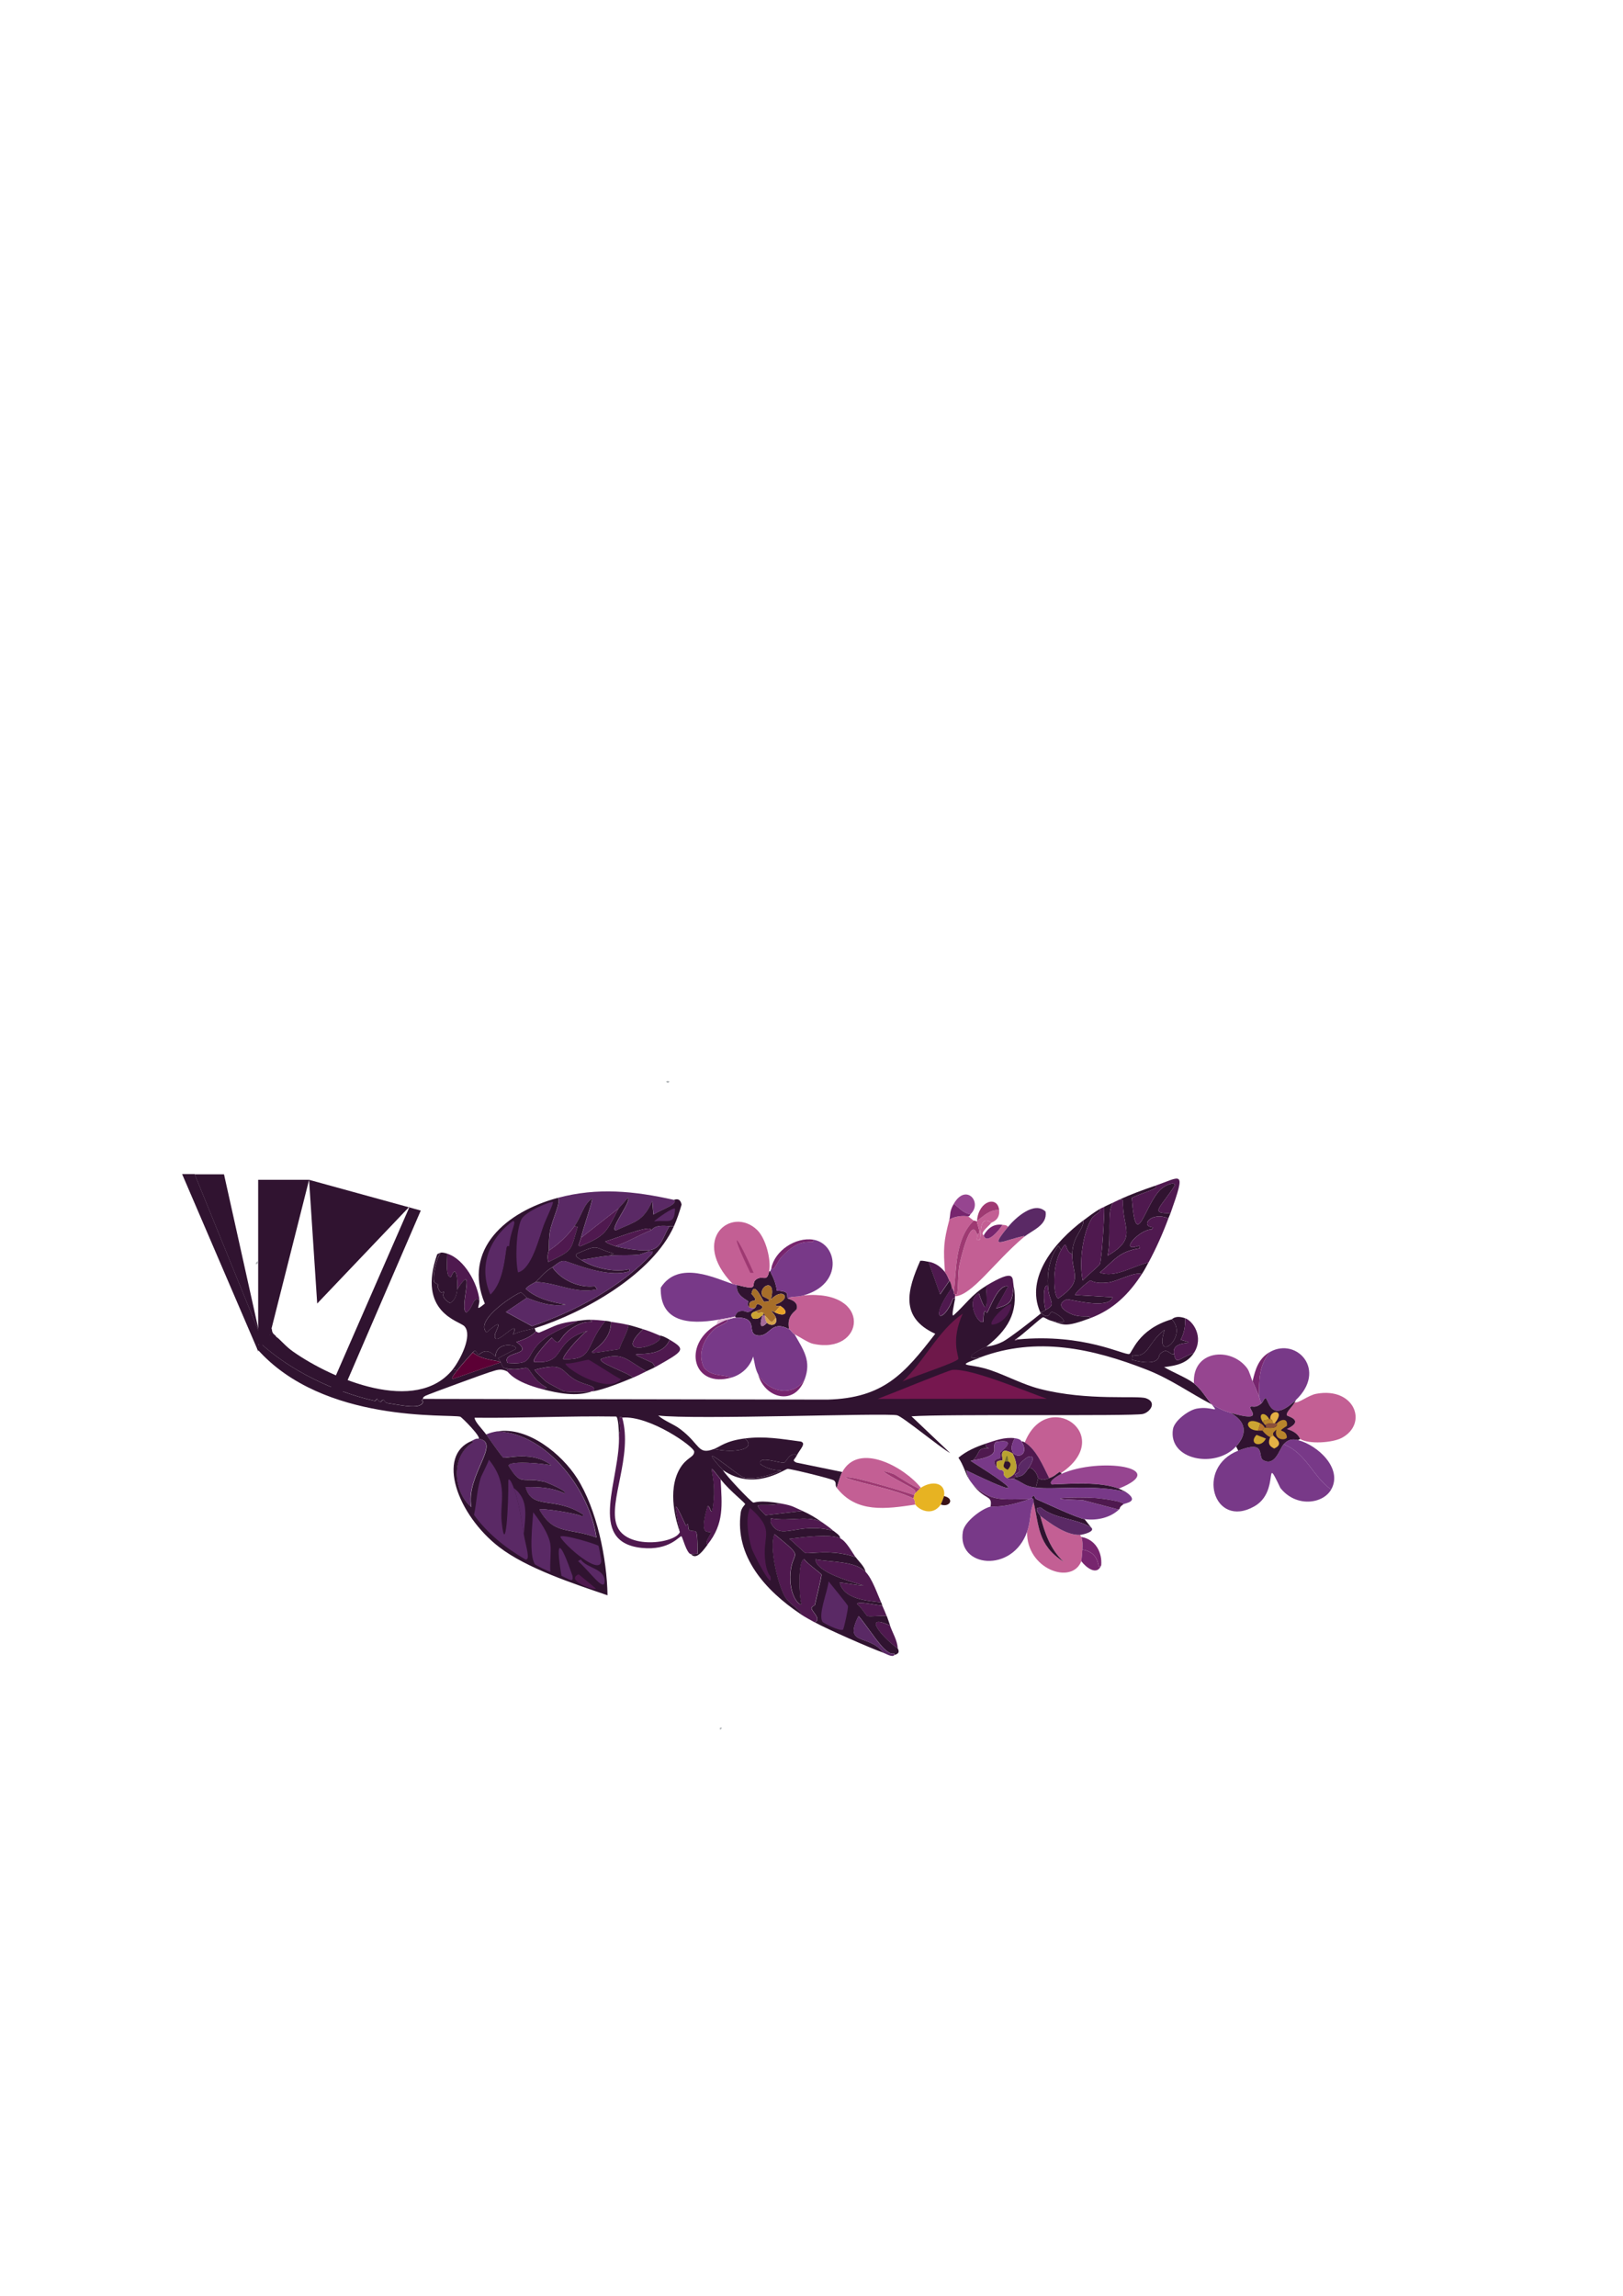 <?xml version="1.0" encoding="utf-8"?>
<!-- Generator: Adobe Illustrator 28.3.0, SVG Export Plug-In . SVG Version: 6.00 Build 0)  -->
<svg version="1.1" xmlns="http://www.w3.org/2000/svg" xmlns:xlink="http://www.w3.org/1999/xlink" x="0px" y="0px"
	 viewBox="0 0 595.28 841.89" style="enable-background:new 0 0 595.28 841.89;" xml:space="preserve">
<style type="text/css">
	.st0{fill:#301330;}
	.st1{display:none;}
	.st2{display:inline;fill:#D5D9DC;}
	.st3{fill:#AFB3B6;}
	.st4{fill:#4F194F;}
	.st5{fill:#5A2965;}
	.st6{fill:#C35F94;}
	.st7{fill:#9E3972;}
	.st8{fill:#964590;}
	.st9{fill:#77256E;}
	.st10{fill:#AC85A7;}
	.st11{fill:#76174F;}
	.st12{fill:#6E184A;}
	.st13{fill:#5C0035;}
	.st14{fill:#E7B322;}
	.st15{fill:#3A1218;}
	.st16{fill:#783988;}
	.st17{fill:#B9842C;}
	.st18{fill:#CCA332;}
	.st19{fill:#E5B045;}
	.st20{fill:#8B4F39;}
	.st21{fill:#B87530;}
	.st22{fill:#BAA230;}
	.st23{fill:#736D2C;}
	.st24{fill:#E4BFDB;}
	.st25{fill:#A76E29;}
	.st26{fill:#E5A028;}
	.st27{fill:#D3A14A;}
	.st28{fill:#A46A99;}
	.st29{fill:#53273B;}
</style>
<g id="Layer_2">
	<polyline class="st0" points="94.69,492.9 94.69,432.65 113.36,432.65 97.98,493.55 	"/>
	<g>
		<g id="Background_00000081622262326857051500000003874936947575842192_" class="st1">
			<path class="st2" d="M503.22,459.31c-2.45-2.74-4.74-5.73-6.9-8.67c-0.35-0.48,0.56-1.18,0.4-1.54c-0.5-1.17-2.21-0.86-2.44-1.15
				c-6.28-8.19-7.8-11.1-16.85-18.3c-2.17-1.72-19.85-13.97-21.11-14.25c-1.13-0.25-1.34,0.92-2.03,0.77
				c-0.21-0.04-1.36-2.2-2.84-3.08c-2.42-1.44-23.31-10.98-25.97-11.93c-1.34-0.47-4.25,0.02-5.27-0.38
				c-0.8-0.31-0.44-1.69-1.22-1.93c-2.72-0.84-14.46-3.27-17.85-3.84c-0.1-0.02-1.16-1.09-1.62-1.16c-0.67-0.1-3.46,0.79-3.65,0.77
				c-7.92-0.68-5.24-2.58-6.49-3.08c-1.58-0.63-5.78,0.79-6.08,0.78c-9.27-0.35-18.62-2.72-27.99-2.29c1.24-4.17-1.3-0.51-2.03-0.38
				c-0.44,0.07-7.22-0.67-8.93-0.76c-0.42-0.02-0.65-1.13-0.81-1.16c-1.91-0.35-2.31,0.78-2.43,0.77c-4.5-0.18-20.05,0.16-21.1,0.02
				c-0.59-0.08-3.9-2.64-7.3-1.92c-0.19,0.04-1.42,1.59-3.24,1.93c-5.97,1.12-7.48-2.23-8.12-2.31c-0.31-0.04-3.96,1.47-6.08,1.55
				c-4.51,0.17-9.22-0.09-13.79,0.01c-0.13,0-0.37-0.85-2.43-0.77c-0.46,0.02-3.55,2.31-8.92,1.16c-0.71-0.15-0.51-1.39-0.81-1.54
				c-1.24-0.61-4.78,1.83-5.68,1.93c-1.15,0.13-18.65-0.41-23.12-0.37c-0.19,0-3.14-0.86-3.65-0.77c-1.85,0.33-3.48,2.61-6.08,2.7
				c-2.34,0.09-5.23-2.04-7.71-1.54c-1.13,0.23-2.29,3.21-11.36,3.48c-0.38,0.01-0.69-1.16-0.81-1.16
				c-2.58,0.01-6.06,2.24-6.49,2.32c-2.79,0.53-5.77-0.38-7.71,0.01c-1.56,0.31-18.73,5.05-21.09,5.8
				c-20.13,6.45-37.57,17.06-55.15,28.19c-5.61-3.01-2.95,0.69-3.04,0.97c-0.26,0.74-5.45,3.49-6.69,4.44
				c-8.39,6.43-15.94,13.39-22.9,21.23c0.01-28.4-0.08-56.8-0.07-85.21c207.71-0.18,207.71-0.18,415.42-0.37
				C503.19,398.65,503.16,428.98,503.22,459.31z"/>
			<path class="st2" d="M503.31,570.74c-0.01,28.15,0.07,56.29,0.07,84.44c-207.71,0.18-207.71,0.18-415.42,0.37
				c-0.05-26.47-0.01-52.95-0.07-79.42c10.91,11.29,21.12,18.2,33.9,26.96c3.47,2.38,2.13,4.74,8.12,3.08
				c9.24,11.19,8.74,5.86,11.36,6.16c1.13,0.13,8.36,7.17,8.93,7.32c1.18,0.3,3.57-0.95,4.87-0.78c1.18,0.16,13.23,6.03,16.23,7.31
				c7.3,0.76,7.3,0.76,14.61,1.53c3.71,0.83,7.21,3.69,7.71,3.85c2.39,0.74,12.22-0.07,15.82,2.68c6.55-2.56,13.44,3.54,19.88,1.91
				c0.72-0.18,1.73-1.92,2.43-1.93c0.63-0.01,5.61,4.53,7.71,3.46c0.85-0.43,0.35-1.44,1.22-1.93c5.84-3.27,6.89,1.22,9.33,1.92
				c6.87,1.97,12.59-6.4,11.97,0.57c10,2.02,9.05-1.15,9.53-1.36c4.55-1.92,8,1.58,8.93,1.53c1.71-0.09,1.53-2.81,5.27-2.32
				c1.26,0.17,3.83,1.9,4.06,1.92c0.19,0.02,3.45-0.78,3.65-0.77c9.89,0.49,19.73-0.03,29.62,0.36c2.94-4.9,2.85-0.8,3.04-0.58
				c0.51,0.57,14.97,0.6,15.62,0.18c0.57-0.37-0.34-2.06,0.81-1.93c-0.31,1.77,7.12,2.85,7.71,2.69c2.9-0.77,1.44-1.61,2.03-1.93
				c0.51-0.28,10.54-0.16,11.76-0.01c0.65,0.08,1.9,1.54,2.03,1.54c0.65,0.02,2.13-5.18,9.33-3.09c1.56,0.45,3.34,2.23,3.65,2.31
				c2.73,0.72,2.96-2.17,3.65-2.7c3.9-3.02,9.57-0.01,11.76-0.01c2.16,0,9.53-4.36,16.23-2.33c1.05-4.78,7.09-2.87,10.95-3.87
				c0.92-0.24,16.04-5.84,17.84-6.57c0.75-0.3,0.37-1.61,1.62-1.93c0.95-0.24,4.02,1.42,4.87,1.15c0.1-0.03,0.6-1.35,1.22-1.54
				c4.83-1.49,7.69-1.26,11.56-4.83c1.48-1.37,2.07-3.52,3.85-4.82c0.89-0.65,3.88-1.42,4.06-1.55c5.82-4.26,11.19-10.08,18.85-11
				c-4.48-3.76,3.99-7.53,4.46-8.1c0.27-0.33-0.43-0.74-0.41-0.77C494.52,581.64,499.43,572.44,503.31,570.74z"/>
			<path class="st2" d="M149,404.68c0.52,0.71-2.35,1.9-1.42-0.19C148.29,404.59,148.29,404.59,149,404.68z"/>
		</g>
		<g>
			<g>
				<g>
					<path class="st3" d="M245.52,396.63c0.03,0.04-0.41,0.63-0.81,0.39C243.74,396.42,245.16,396.14,245.52,396.63z"/>
					<path class="st3" d="M94.67,462.69c0.16,0.39-0.54,0.97-0.61,0.96C93.39,463.59,94.43,462.09,94.67,462.69z"/>
					<path class="st3" d="M264.8,633.72c-0.1,0.1-0.1,0.1-0.2,0.19c-0.1,0.1-0.1,0.1-0.2,0.19c-0.1,0.1-0.1,0.1-0.2,0.19
						c-0.1-0.1-0.1-0.1-0.2-0.19c0-0.19,0-0.19,0-0.39c0.1-0.1,0.1-0.1,0.2-0.19c0.2,0,0.2,0,0.41,0
						C264.7,633.63,264.7,633.63,264.8,633.72z"/>
				</g>
				<g>
					<path class="st0" d="M359.61,497.73c-7.39,1.11-1.12-2.48,2.03-3.86c0.3-0.13,2.92-0.2,6.29-1.93
						c2.25-1.16,11.19-8.08,13.99-10.42c2.87,2.61,2.89-0.23,3.85-0.39c1.22-0.2,9.56,5.89-0.61,3.08
						c-1.17-0.38-2.16-1.22-2.64-1.15c-0.62,0.08-8.02,6.9-9.53,7.72c-1.83,1.38,0.3,0.39,0.41,0.39
						c24.19-2.24,38.75,5.82,40.78,5.36c1.03-0.23,3.05-9.07,15.61-12.74c6.38,6.62-6.88,16.82-2.63,3.86
						c-6.22,4.66-5.82,10.42-11.76,9.26c-0.1,0.87-0.1,0.87-0.2,1.74c10.46,2.73,9.75-1.5,10.14-1.94c2.82-3.17,3.91,0.62,5.27-0.2
						c0.89,4.29,1.57,1.59,7.3-0.39c-2.49,3.88-6.56,4.69-10.95,5.21c3,1.81,8.4,3.95,10.96,5.97c2.67,2.1,4.22,4.98,6.5,7.71
						c-8.06-4.22-15.02-9.28-23.74-12.7C400.76,494.49,380.25,490.01,359.61,497.73z"/>
					<path class="st0" d="M188.01,502.13c-1.26,0.04-2.25-0.33-2.03,0.77c-2.61-1.31-4.05-0.35-6.69,0.39
						c-1.19,0.33-22.02,7.95-23.12,8.5c-1.38,0.7-0.91,1.03-1.01,1.16c-1.27,1.62,0.13,0.36,0,0.96c-0.65,2.97-6.62,1.62-13.18,0.59
						c-0.79-0.13-1.13-1.14-1.22-1.16c-0.66-0.11-1.07,0.8-1.22,0.77c-0.83-0.16-1.13-1.14-1.22-1.16c-0.1-0.02-0.72,0.79-0.81,0.77
						c-15.05-3.37-31.3-11.18-42.41-21.55c5.67-5.92,6.54-0.64,12.38,3.46c14.28,10.04,45.13,23.36,58.63,6.5
						c0.81,0.19,0.81,0.19,1.62,0.38c-0.6,0.78-2.77,3.28-1.42,3.09c8.62-3,8.62-3,17.24-5.99c0-0.8-6.24-0.5-10.15-3.65
						c1.41-1.55,1.33,0.69,2.23,0.77c0.36,0.03,2.69-3.15,6.09,0.77c0.31-6.17,8.99-4.21,7.3-2.71c-3.14,1.64-3.14,1.64-6.29,3.28
						C185.32,501.4,182.77,501.64,188.01,502.13z"/>
					<path class="st4" d="M253.39,569.93c-1.63-0.35-3.05-6.39-3.45-6.55c-0.72-0.29-4.27,5.34-14.6,4.25
						c-20.53-2.16-7.49-25.7-8.35-41.63c1.48-2.78-1.3-7.38,1.21-6.17c4.01,14.08-5.19,30.78-1.99,39.52
						c3.33,9.12,21.5,6.64,23.13,2.49c-1.56-8.83-3.26-14.49,2.23-2.32c1.29-2.01,0.47,1.16,1.22,1.54
						c2.62,1.33,2.97-2.33,3.05,8.67C254.6,569.83,254.6,569.83,253.39,569.93z"/>
					<g>
						<path class="st5" d="M178.29,526.04c1.31-0.58,2.63-0.93,4.06-1.16c18.8,0.8,34.14,22.38,36.34,38.91
							c-10.17-3.76-15.55-0.75-20.9-10.2c0.1-0.76,13.88,1.32,15.62,2.49c0.3-0.29,0.3-0.29,0.61-0.58
							c-10.62-7.13-18.97-1.54-21.31-10.2c4.78-0.09,9.81,0.14,14.2,2.3c1.7-0.62-6.38-4.02-7.31-4.23
							c-8.51-1.94-8.35,1.88-13.19-5.96c0.57-1.93,13.63-0.71,15.82-0.01c-6.76-5.54-16.46-2.51-17.65-2.88
							C184.07,534.36,179.13,527.17,178.29,526.04z"/>
						<path class="st5" d="M173.02,528.36c0.8-0.32,1.47-0.94,2.43-0.77c8.66,1.28-4.83,13.45-2.61,25.06
							c-6.58-5.41-7.86-18.71,0.59-23.71C173.23,528.65,173.23,528.65,173.02,528.36z"/>
					</g>
					<path class="st0" d="M306.91,545.59c-0.82-1.07,0.08-1.77-1.02-2.7c-0.66-0.56-16.15-4.37-17.04-4.23
						c-1.37,0.22-12.36,8.35-23.73,0.41c-11.58-12.61,5.54,2.05,7.51,2.69c3.4,1.1,10.6-0.85,13.99-2.52
						c-2.98-0.09-5.3-0.69-7.71-2.31c-1.15-3.49,7.32-0.15,8.72-0.59c0.79-0.25,2.18-4.15,4.66-2.7c-0.88,1.83-1.99,1.79-0.2,2.7
						c8.42,1.73,8.42,1.73,16.84,3.46C308.19,541.2,307.39,543.96,306.91,545.59z"/>
					<path class="st4" d="M259.47,566.45c-1.44-0.82,1.54-4.01,1.21-4.43c-0.72-0.95-4.58,2.04-1.23-9.64
						c0.99-0.85,1.37,4.72,2.03,0c1.73-12.48-3.67-17.97,2.83-9.83C264.78,551.87,265.73,558.62,259.47,566.45z"/>
					<g>
						<path class="st0" d="M430.61,496.51c-1.36,0.82-2.45-2.98-5.27,0.2c-0.39,0.44,0.32,4.67-10.14,1.94
							c0.1-0.87,0.1-0.87,0.2-1.74c5.94,1.15,5.54-4.6,11.76-9.26c-4.25,12.96,9.01,2.76,2.63-3.86c0.25-0.07,1.3-1.6,4.87-0.39
							c0.12,2.78-0.27,5.47-1.62,7.91C441.34,493.66,429.38,490.62,430.61,496.51z"/>
						<path class="st4" d="M437.91,496.12c-5.73,1.98-6.41,4.68-7.3,0.39c-1.22-5.89,10.73-2.85,2.43-5.21
							c1.35-2.44,1.73-5.12,1.62-7.91C437.57,484.39,441.65,490.29,437.91,496.12z"/>
					</g>
					<g>
						<path class="st4" d="M217.63,510.2c-0.13,0.02-0.27-0.02-0.41,0c-1.46,0.22-9.03,0.32-10.34,0.01
							c-0.36-0.09-5.81-2.96-6.49-3.46c-0.6-0.44-4.38-4.09-4.26-4.43c11.13-2.88,9.18,0.32,14.81,3.65
							C214.72,508.2,219.12,507.88,217.63,510.2z"/>
						<path class="st4" d="M224.1,484.74c2.2,0.31,4.33,0.66,6.49,1.15c-0.48,2.99-2.48,5.8-3.44,8.87
							C206.43,497.84,224.36,495.92,224.1,484.74z"/>
						<path class="st4" d="M240.34,501.31c-0.51-0.77-0.51-0.77-1.02-1.54c-15.26-6.76,2.79,0.91,6.28-8.49
							C251.77,494.94,250.9,495.33,240.34,501.31z"/>
						<path class="st4" d="M232.23,505.17c-2.34-2.01-13.81-5.64-11.57-6.93c7.81-2.62,9.28,0.61,16.43,4.61
							C235.43,503.68,233.97,504.44,232.23,505.17z"/>
						<path class="st4" d="M198.97,509.44c-10.75-2.77-12.33-6.21-12.99-6.54c-0.22-1.1,0.77-0.74,2.03-0.77
							c2.23,0.21,4.38-0.75,5.48-0.39c0.76,0.25,2.58,4.9,7.11,7.13C199.78,509.15,199.78,509.15,198.97,509.44z"/>
						<path class="st4" d="M235.87,487.43c2.2,0.67,3.99,1.42,6.09,2.31C244.71,493.07,223.81,498.91,235.87,487.43z"/>
					</g>
					<path class="st4" d="M348.23,469.6c-1.72,2.51-1.72,2.51-3.44,5.02c-2.14-5.97-2.14-5.97-4.27-11.95
						c2.6,0.45,4.56,1.9,6.09,3.85C347.42,467.55,347.68,468.47,348.23,469.6z"/>
					<path class="st0" d="M261.87,531.36c2.38-0.9,4.21-2.96,11.36-3.87C277.79,531.45,269.48,533.04,261.87,531.36z"/>
					<g>
						<path class="st4" d="M298.84,594.95c-1.81-1-3.56-1.93-5.28-3.08c1.01-0.83-3.94-3.47-5.69-6.36
							c-2.49-4.12-5.95-18.11-3.87-22.94c11.54,9.42,6.6,5.67,5.89,14.07c-0.72,8.58,3.5,12.53,4.07,11.56
							c-0.97-2.31-1.44-16.42,1-16.39c0.58,1.13,6.19,5.19,6.29,5.59c0.16,0.61-2.07,9.39-2.42,11.18
							c-0.02,0.08-1.25,0.63-1.22,1.16C297.71,591.03,301.4,593.72,298.84,594.95z"/>
						<path class="st4" d="M323.18,587.6c-5.21-0.58-13.77-1.12-15.22-7.31c23.51,3.36-8.4-0.93-8.93-8.47
							c5.7,1.12,14.57,0.53,18.46,4.61C319.98,579.04,321.7,584.3,323.18,587.6z"/>
						<path class="st4" d="M313.83,571.03c-8.73-3.05-16.97-1.12-18.46-1.53c-0.39-0.11-4.89-4.57-5.89-5.2
							c4.59-0.61,15.18-1.93,18.66-0.21C310.45,565.24,312.38,569.05,313.83,571.03z"/>
						<path class="st4" d="M301.65,558.32c1.45,1.01,2.73,1.93,4.06,3.08c-13.48-3.68-19.63,4.32-23.13-3.26
							c0.1-0.67,0.1-0.67,0.2-1.35C289.66,558.08,296.41,555.44,301.65,558.32z"/>
						<path class="st4" d="M286.64,551.39c4.27,0.77,4.58,1.31,7.71,2.69c-6.79,0.78-6.79,0.78-13.59,1.55
							C275.04,549.83,278.67,552.98,286.64,551.39z"/>
						<path class="st4" d="M325.21,592.61c-1.92-0.21-6.21,0.3-7.1,0.01c-0.36-0.12-2.69-3.83-3.86-4.43
							c0.19-1.27,8.14,0.71,9.33,0.57C324.16,590.08,324.69,591.25,325.21,592.61z"/>
						<path class="st4" d="M329.28,604.56c-6.15-4.5-13.06-13.08-2.85-8.48C327.39,598.89,329.13,601.5,329.28,604.56z"/>
					</g>
					<g>
						<path class="st6" d="M375.39,453.77c-10.99,9.36-18.81,21.2-25.13,21.61c0.04-0.25-0.04-0.52,0-0.77
							c0.01-0.04,0.76,0.13,0.81-0.19c0.51-3.49,0.22-7.35,0.8-10.41c0.39-2.04,4.21-18.36,6.48-11.38
							c0.33,1.03-0.78,2.81,1.02,1.93c0.69-0.72-0.67-9.51,4.25-6.17c-1.62,1.92-4.21,3.7-2.84,4.63c1.03,3.64,5.76-1.89,6.89-3.86
							c0.71,0.1,1.6,0,2.03,0.77c-7.14,8.71-2.43,5.08,6.09,3.27C375.6,453.48,375.6,453.48,375.39,453.77z"/>
						<path class="st6" d="M349.85,473.84c-0.42-1.55-0.78-1.46-0.81-1.54c-0.05-0.13,0-1.03-0.81-2.7
							c-0.55-1.13-0.81-2.05-1.63-3.08c-0.65-8.51-0.54-11.18,1.61-19.28c1.8-1.17,4.77-1.56,6.9-1.16c0.13,0.02,1.77,1.4,2.03,1.54
							C350.24,454.47,350.87,464.99,349.85,473.84z"/>
						<path class="st5" d="M375.39,453.77c0.2-0.29,0.2-0.29,0.41-0.58c-8.52,1.81-13.23,5.43-6.09-3.27
							c2.76-3.36,9.66-9.65,13.79-5.6C384.24,449.41,378.49,451.13,375.39,453.77z"/>
						<path class="st7" d="M358.35,452.62c-2.27-6.98-6.09,9.34-6.48,11.38c-0.59,3.07-0.29,6.92-0.8,10.41
							c-0.05,0.32-0.81,0.15-0.81,0.19c-0.61,0.02-0.32-0.47-0.41-0.77c1.02-8.85,0.39-19.37,7.28-26.22
							c0.06,0.03,0.6-0.05,1.22,0.38C358.32,449.04,360.23,452.7,358.35,452.62z"/>
						<path class="st8" d="M355.91,445.3c-2.69-0.46-4.1-2.42-6.09-3.85C354.27,433.68,360.59,440.97,355.91,445.3z"/>
						<path class="st6" d="M363.62,448.38c-4.92-3.34-3.57,5.46-4.25,6.17c-1.79,0.88-0.68-0.9-1.02-1.93
							c1.87,0.07-0.04-3.58,0-4.63c0-0.13-0.01-0.26,0-0.39c2.54-1.65,4.61-4.17,8.11-3.86
							C366.83,447.47,363.81,448.16,363.62,448.38z"/>
						<path class="st7" d="M358.35,447.61c0.62-7.43,7.58-9.2,8.11-3.86C362.96,443.45,360.89,445.96,358.35,447.61z"/>
						<path class="st9" d="M355.1,446.07c-2.13-0.39-5.09-0.01-6.9,1.16c0.51-1.92-0.1-2.77,1.62-5.78c1.99,1.43,3.4,3.39,6.09,3.85
							C355.87,445.34,355.72,446.01,355.1,446.07z"/>
						<path class="st9" d="M360.79,453.01c1.61-2.75,3.76-4.3,6.89-3.86C366.55,451.11,361.81,456.65,360.79,453.01z"/>
					</g>
					<path class="st10" d="M372.99,490.78c0.2,0.19,0.2,0.19,0.41,0.39C373.29,491.18,371.17,492.17,372.99,490.78z"/>
					<g>
						<path class="st0" d="M261.87,531.36c7.61,1.68,15.92,0.08,11.36-3.87c7.3-0.93,13.32,0.2,20.49,1.14
							c2.16,0.65-0.41,2.94-1.42,5.01c-2.48-1.44-3.87,2.46-4.66,2.7c-1.4,0.44-9.88-2.91-8.72,0.59c2.41,1.62,4.73,2.22,7.71,2.31
							c-3.39,1.67-10.6,3.62-13.99,2.52c-1.97-0.64-19.09-15.3-7.51-2.69c0.92,1.81,10.35,11.77,11.17,11.94
							c0.51,0.11,1.97-1.13,10.35,0.38c-7.96,1.6-11.59-1.56-5.88,4.25c6.79-0.78,6.79-0.78,13.59-1.55
							c2.85,1.26,4.78,2.48,7.31,4.23c-5.24-2.88-11.99-0.23-18.87-1.53c-0.1,0.67-0.1,0.67-0.2,1.35c3.5,7.58,9.65-0.42,23.13,3.26
							c0.81,0.7,2.41,1.55,2.44,2.7c-3.48-1.72-14.07-0.4-18.66,0.21c0.99,0.63,5.5,5.09,5.89,5.2c1.49,0.41,9.73-1.52,18.46,1.53
							c1.27,1.72,3.1,3.23,3.66,5.39c-3.89-4.08-12.76-3.49-18.46-4.61c0.53,7.54,32.45,11.83,8.93,8.47
							c1.45,6.19,10.01,6.73,15.22,7.31c0.26,0.59,0.29,0.89,0.41,1.16c-1.19,0.14-9.14-1.84-9.33-0.57c1.17,0.6,3.5,4.31,3.86,4.43
							c0.89,0.29,5.18-0.21,7.1-0.01c0.46,1.2,0.81,2.27,1.22,3.47c-10.21-4.6-3.31,3.98,2.85,8.48c0.01,0.15,1.18,1.73-1.22,2.31
							c-0.09-1.39-0.39,0.87-3.65-2.12c-2.55-2.33-6.92-9.15-9.54-12.14c-5.63,11.27,3.69,6.26,9.14,13.49
							c-4.76-1.69-20.61-8.65-25.16-11.16c2.56-1.23-1.13-3.92-1.22-5.2c-0.04-0.53,1.2-1.08,1.22-1.16
							c0.36-1.8,2.58-10.57,2.42-11.18c-0.1-0.4-5.71-4.45-6.29-5.58c-2.44-0.04-1.97,14.08-1,16.39
							c-0.57,0.97-4.79-2.98-4.07-11.56c0.71-8.39,5.65-4.65-5.89-14.07c-2.08,4.83,1.38,18.82,3.87,22.94
							c1.74,2.88,6.7,5.53,5.69,6.36c-13.03-8.73-24.11-21.19-21.94-37.19c0.25-1.87,1.63-2.91,1.62-3.09
							c-0.03-0.62-5.35-4.57-8.93-9.05c-6.5-8.14-1.11-2.64-2.83,9.83c-0.65,4.73-1.03-0.84-2.03,0c-3.35,11.68,0.5,8.69,1.23,9.64
							c0.33,0.43-2.66,3.62-1.21,4.43c-1.28,1.6-4.03,5.94-6.08,3.48c1.22-0.1,1.22-0.1,2.43-0.19c-0.08-11-0.43-7.34-3.05-8.67
							c-0.75-0.38,0.07-3.55-1.22-1.54c-5.49-12.17-3.79-6.51-2.23,2.32c-0.07-0.19-0.16-0.47-0.28-0.81
							c-0.8-2.45-4.61-14.15,0.23-22.44c2.49-4.27,5.29-4.11,5.29-6.25c0-1.85-16.35-13.33-26.38-12.51
							c-2.51-1.21,0.27,3.39-1.21,6.17c-0.06-1.04-0.21-6.16-1.02-6.55c-17.32-0.27-34.61,0.63-51.93,0.43
							c-0.01,1.4,2.63,3.96,4.27,6.17c0.84,1.13,5.78,8.32,6.3,8.48c1.19,0.37,10.89-2.67,17.65,2.88
							c-2.19-0.7-15.26-1.92-15.82,0.01c4.84,7.85,4.68,4.03,13.19,5.96c0.93,0.21,9,3.62,7.31,4.23c-4.39-2.16-9.42-2.39-14.2-2.3
							c2.34,8.66,10.69,3.07,21.31,10.2c-0.3,0.29-0.3,0.29-0.61,0.58c-1.74-1.17-15.52-3.26-15.62-2.49
							c5.35,9.45,10.73,6.44,20.9,10.2c-2.2-16.53-17.55-38.11-36.34-38.91c11.35-1.84,23.73,8.51,29.22,17.13
							c7.3,11.45,10.99,29.69,11.19,42.98c-12.51-4.3-29.57-9.84-39.77-17.7c-15.27-11.76-23.25-33.65-9.97-38.93
							c0.2,0.29,0.2,0.29,0.41,0.58c-8.45,5-7.17,18.3-0.59,23.71c-2.21-11.61,11.28-23.78,2.61-25.06c1.19-0.53-6.15-7.94-6.7-8.09
							c-3.92-1.08-50.19,2.64-74.47-24.8c0.4-1.25,0.4-1.25,0.81-2.51c11.11,10.37,27.36,18.19,42.41,21.55
							c0.1,0.02,0.71-0.79,0.81-0.77c0.08,0.02,0.38,1,1.22,1.16c0.14,0.03,0.56-0.89,1.22-0.77c0.08,0.01,0.42,1.03,1.22,1.16
							c6.56,1.03,12.54,2.38,13.18-0.59c0.13-0.6-1.27,0.66,0-0.96c74.14,0.13,74.14,0.13,148.28,0.26
							c20.59-0.56,28.22-9.49,39.53-24.13c-13.17-6.04-10.18-16.2-5.5-26.79c1.04-0.07,2.04,0.21,3.04,0.38
							c2.14,5.97,2.14,5.97,4.27,11.95c1.72-2.51,1.72-2.51,3.44-5.02c0.81,1.67,0.77,2.57,0.81,2.7
							c-8.86,12.57-2.89,12.99,0.41,4.05c0.11-0.3,0.54-0.19,0.81-0.19c-0.48,2.73-1.4,6.57-0.6,6.17
							c4.4-3.92,6.71-7.68,11.96-10.81c0.8,8.65,0.02,10.88-2.63,2.7c-5.02,2.54-0.26,11.82,1.63,10.41
							c0.11-6.1,1.17-2.91,1.42-3.28c0.97-1.44,3.98-10.6,7.7-9.65c-2.23,4.05-2.23,4.05-4.46,8.1c5.93-1.65,5.91-2.8,6.48-8.3
							c1.73,9.95-2.3,16.23-10.12,22.37c-3.15,1.37-9.42,4.97-2.03,3.86c-10.03,3.75-4.58,1.92,3.45,4.62
							c6.15,2.07,11.89,5.28,18.26,6.92c17.63,4.54,35.73,2.31,38.95,3.44c4.22,1.47,1.44,5.23-1.21,5.78
							c-4.14,0.87-72.94-0.06-84.79,0.85c7.11,6.74,7.11,6.74,14.21,13.48c-3.49-1.85-17.44-13.4-19.49-13.86
							c-4.26-0.96-74.6,1.72-87.63,0.08c2.38,2.08,5.6,3.09,8.12,5.01C256.94,529.7,255.82,533.66,261.87,531.36z"/>
						<g>
							<path class="st11" d="M383.97,512.94c-31.03,0.03-31.03,0.03-62.07,0.05c3.92-1.44,25.91-10.46,27.37-10.63
								C355.93,501.6,376.51,510.36,383.97,512.94z"/>
							<path class="st12" d="M353.11,481.74c-4.48,9.76-1.38,15.76-1.61,16.58c-0.35,1.25-18.03,6.96-20.48,8.31
								C339.2,499.01,343.81,488.17,353.11,481.74z"/>
							<g>
								<path class="st5" d="M328.06,606.87c-0.71,1.07-2.93-0.37-4.06-0.77c-5.45-7.22-14.77-2.22-9.14-13.49
									c2.62,2.99,6.99,9.8,9.54,12.14C327.68,607.74,327.97,605.49,328.06,606.87z"/>
								<path class="st5" d="M311.01,588.96c0.17,0.86-1.49,8.37-1.82,8.68c-1.23,0.62-7.23-2.45-7.51-2.89
									c-1.72-2.71,1.91-11.21,2.22-14.85C304.94,581.21,310.9,588.4,311.01,588.96z"/>
								<path class="st4" d="M282.6,578.19c1.1,5.84-6.28-8.38-6.91-10.4c-1.27-4.12-2.38-10.83-0.62-14.84
									c9.13,8.08,4.84,9.64,5.49,18.31C280.98,576.75,282.53,577.82,282.6,578.19z"/>
							</g>
							<path class="st0" d="M258.64,549.29c-1.58,7.57-6.91,6.75-9.33,0.01c6.95-10.77,3.16,1.5,5.48,2.5
								C257.31,551.79,257,548.26,258.64,549.29z"/>
							<g>
								<path class="st4" d="M350.26,475.38c-0.04,0.25,0.04,0.53,0,0.77c-0.27,0-0.7-0.11-0.81,0.19c-3.3,8.95-9.27,8.52-0.41-4.05
									c0.03,0.08,0.39-0.01,0.81,1.54c0.08,0.3-0.2,0.79,0.41,0.77C350.22,474.86,350.3,475.13,350.26,475.38z"/>
								<path class="st0" d="M342.96,475.58c0.01,0.37-1.17,4.46-1.42,4.44c-0.79-5.6-1.12,2.39-5.48-0.19
									c-0.99-2.04,3.79-4.08,4.66-8.29C341.72,471.27,342.95,475.24,342.96,475.58z"/>
							</g>
							<path class="st0" d="M284.59,531.15c0.71,0.89-6.19,1.25-10.14,1.94C274.5,528.48,284.53,529.48,284.59,531.15z"/>
							<g>
								<path class="st5" d="M188.45,545.69c1.98,5.25,2.72,11.47,3.67,16.96c0.83,4.78,2.52,9.47,0.62,9.25
									c-7.35-4.3-13.96-9.55-18.88-16.37c0.95-4.39,1.04-9.19,2.42-13.5c0.37-1.14,2.44-4.89,3.04-6.75
									c7.37,9.15,3.87,15.4,4.69,22.94c1.4,12.97,2.54-5.6,2.42-15.42C186.93,541.5,188.33,545.36,188.45,545.69z"/>
								<path class="st5" d="M201.86,566.31c0.38,2.67-0.27,7.02,0.01,10.02c-0.15,0.27-5.52-2.44-5.68-2.69
									c-2.2-3.43-0.95-14.19-0.63-19.08C197.97,557.67,201.33,562.53,201.86,566.31z"/>
								<path class="st5" d="M220.53,572.46c-0.47,5.53-13.26-5.6-15.02-8.85c0.2-1.39,13.53,2.73,14,3.26
									C219.7,567.09,220.55,572.18,220.53,572.46z"/>
								<path class="st5" d="M209.98,577.87c0.36,2.59-0.63,1.53-4.06,0C203.47,562.75,205.85,565.92,209.98,577.87z"/>
								<path class="st5" d="M192.12,562.65c-0.95-5.49-1.69-11.71-3.67-16.96C194.2,549.96,192.58,556.42,192.12,562.65z"/>
								<path class="st5" d="M221.75,579.78c0.01,4.4-5.31-3.34-9.74-7.32c0.51-0.29,0.51-0.29,1.01-0.58
									C215.27,575.2,221.73,575.1,221.75,579.78z"/>
								<path class="st4" d="M218.51,582.49c0.1,0.98-11.46-2.8-6.29-5.2C215.36,579.89,215.36,579.89,218.51,582.49z"/>
							</g>
							<g>
								<path class="st4" d="M371.76,471.51c-0.58,5.49-0.55,6.64-6.48,8.3c2.23-4.05,2.23-4.05,4.46-8.1
									c-3.72-0.95-6.73,8.21-7.7,9.65c-0.25,0.36-1.3-2.82-1.42,3.28c-1.89,1.41-6.66-7.86-1.63-10.41
									c2.65,8.17,3.44,5.95,2.63-2.7C372.59,464.98,371.24,468.51,371.76,471.51z"/>
								<path class="st4" d="M370.95,478.25c-0.26,3.44-3.4,7.27-7.09,7.52C362.3,484.86,369.15,477.88,370.95,478.25z"/>
								<path class="st0" d="M359.6,487.13c0.03,0.56-1.4,3.87-2.23,3.66C354.94,485.94,359.37,483.11,359.6,487.13z"/>
							</g>
						</g>
					</g>
					<path class="st13" d="M167.73,502.53c1.38-1.81,4.06-4.78,5.67-6.56c3.9,3.16,10.14,2.85,10.15,3.65c-8.62,3-8.62,3-17.24,5.99
						C164.95,505.81,167.13,503.31,167.73,502.53z"/>
					<g>
						<path class="st5" d="M226.9,443.1c-6.89,5.4-6.89,5.4-13.78,10.81c0.95-4,4.43-13.81,4.04-14.46
							c-3.31,2.42-3.81,6.51-6.48,10.22c-2.38,3.29-5.83,6.63-9.32,8.88c0.02-2.42-0.05-4.74,0.4-7.13
							c0.82-4.38,4.29-11.04,2.83-12.15c14.56-3.91,28.09-2.5,42.6,0.73c1.77,1.56-4.03,3.26-7.5,5.4
							c-0.21-2.51-0.21-2.51-0.41-5.01c-3.33,7.52-6.34,7.58-13.38,10.81c-2.55-0.29,5.88-10.72,4.45-11.96
							C228.63,441.17,228.63,441.17,226.9,443.1z"/>
						<path class="st0" d="M196.11,487.08c-1.99,0.63-5.43,1-7.91,2.32c2.98-7.24-7.17,5.72-6.69,0.2c0.13-1.52,4.25-7.42-3.04-0.96
							c-4.7-4.67,11.46-14.69,12.56-14.66c0.43,0.01,2.09,1.87,2.23,1.93c-3.85,2.61-3.85,2.61-7.7,5.21c4.77,2.6,4.77,2.6,9.54,5.2
							c15.58-5.36,32.13-14.04,43.99-26.45c0.4-1.08,0.6-1.12-1.22-0.96c0-0.19,0-0.19,0-0.39c4.92-0.47,5.33-5.38,7.7-8.87
							c0.81,0,0.81,0,1.62,0C239.28,467.19,214.5,481.3,196.11,487.08z"/>
						<g>
							<path class="st4" d="M175.82,476.69c-2.4-1.29-2,2.51-4.66,4.63c-3.13-0.66,3.89-19.97-3.46-8.48
								c0.26-3.25-0.29-9.76-2.24-4.62c-2.29,0.57-1.3-6.96-1.43-8.48C170.29,461.63,175.28,470.84,175.82,476.69z"/>
							<path class="st0" d="M167.7,472.84c-0.14,1.8-0.76,4.09-2.63,5.01c-3.76-2.2-2.14-3.8-2.23-4.05
								c-0.14-0.37-0.98,0.77-1.62-0.38c-1.23-2.2-0.36-2.21-0.41-2.31c-0.04-0.09-1.51-0.65-1.62-1.16
								c-0.53-2.41,0.84-8.33,2.42-10.6c0.84-0.1,1.66,0.15,2.43,0.38c0.13,1.52-0.87,9.05,1.43,8.48
								C167.41,463.08,167.96,469.59,167.7,472.84z"/>
						</g>
						<path class="st5" d="M193.26,475.9c4.46,1.84,9.31,3.37,14.2,2.49c-5.2-0.84-10.72-2.22-14.61-5.77
							c0.71-1.15,3.49-2.36,3.65-2.51c7.79,0.22,14.34,4.47,22.52,2.68c-0.41-0.58-0.41-0.58-0.81-1.16
							c-5.78,0.78-12.41-2.22-15.62-6.93c1.25-0.75,2.62-2.33,4.26-2.32c1.61,0.01,15.22,6.57,23.94,3.83c0-0.39,0-0.39,0-0.77
							c-5.28,1.33-13.26-0.47-17.65-3.45c3.45-0.49,7.09-1.26,10.55-1.55c3.59-0.31,7.18-0.02,10.75-0.39
							c0.92-0.1,3.27-1.14,3.45-1.16c1.81-0.16,1.62-0.11,1.22,0.96c-11.87,12.41-28.41,21.09-43.99,26.45
							c-4.77-2.6-4.77-2.6-9.54-5.2C189.41,478.51,189.41,478.51,193.26,475.9z"/>
						<path class="st5" d="M237.87,458.51c-2.75,0.26-9.51-0.66-12.17-1.53c4.51-1.5,8.61-4.06,12.98-5.79
							c1.06-0.42,0.84-2.13,6.9-1.55C243.2,453.14,242.79,458.04,237.87,458.51z"/>
						<path class="st0" d="M196.5,470.12c2.23-2.09,3.21-3.67,6.08-5.4c3.22,4.71,9.84,7.7,15.62,6.93
							c0.41,0.58,0.41,0.58,0.81,1.16C210.84,474.59,204.29,470.33,196.5,470.12z"/>
						<path class="st4" d="M201.36,458.55c3.5-2.24,6.95-5.58,9.32-8.88c0.61,0.1,0.61,0.1,1.22,0.19
							c-2.75,8.93-1.34,8.33-10.74,12.93C200.44,460.35,201.36,458.76,201.36,458.55z"/>
						<path class="st0" d="M223.67,460.45c-3.46,0.29-7.1,1.06-10.55,1.55c-1.2-0.82-2.65-1.43-1.42-2.31
							c8.53-3.73,5.7-2.09,13.39-0.01C224.38,460.07,224.38,460.07,223.67,460.45z"/>
						<g>
							<path class="st0" d="M247.19,449.64c-0.81,0-0.81,0-1.62,0c-6.06-0.58-5.84,1.13-6.9,1.55c0.87-2.51-12.05,2.67-16.63,4.06
								c-0.04,0.42,3.07,1.54,3.65,1.73c2.66,0.87,9.42,1.8,12.17,1.53c0,0.19,0,0.19,0,0.39c-0.18,0.02-2.53,1.06-3.45,1.16
								c-3.57,0.38-7.16,0.09-10.75,0.39c0.71-0.39,0.71-0.39,1.42-0.77c-7.69-2.08-4.86-3.72-13.39,0.01
								c-1.23,0.88,0.22,1.49,1.42,2.31c4.39,2.99,12.37,4.78,17.65,3.45c0,0.39,0,0.39,0,0.77c-8.72,2.73-22.33-3.83-23.94-3.83
								c-1.63-0.01-3.01,1.56-4.26,2.32c-2.87,1.73-3.85,3.31-6.08,5.4c-0.16,0.15-2.94,1.36-3.65,2.51
								c3.89,3.55,9.41,4.93,14.61,5.77c-4.9,0.87-9.74-0.66-14.2-2.49c-0.14-0.06-1.81-1.92-2.23-1.93
								c-1.1-0.02-17.27,9.99-12.56,14.66c7.3-6.46,3.17-0.56,3.04,0.96c-0.47,5.52,9.67-7.43,6.69-0.2
								c2.47-1.32,5.92-1.7,7.91-2.32c0.2,0.58,0.2,0.58,0.41,1.16c-0.38,0.17-0.95,2.01-7.1,3.86c7.12,5.24-5.66,3.1-3.24,7.71
								c10.31,0.79,5.84-2.52,12.97-8.49c3.74-3.13,8.56-4.6,12.77-6.95c1.56-0.17,2.86-0.38,4.46-0.39
								c1.83,1.29-0.33,0.35-2.64,1.16c-9.99,3.51-7.29,10.14-11.35,5.41c-1.23,0.86-7.64,8.17-6.48,8.87
								c12.16,1.04,6.17-7.53,19.67-11.39c-1.81,0.57-9.68,9.53-8.92,10.42c11.38,0.35,7.71-4.79,15.4-14.09
								c1.54,0.15,1.89,0.36,2.03,0.38c0.26,11.18-17.67,13.09,3.05,10.02c0.96-3.07,2.96-5.89,3.44-8.87
								c1.53,0.35,3.7,1.05,5.28,1.54c-12.05,11.48,8.85,5.64,6.09,2.31c0.18,0.08,0.92-0.09,3.65,1.54
								c-3.49,9.4-21.54,1.73-6.28,8.49c0.51,0.77,0.51,0.77,1.02,1.54c-1.11,0.63-2.14,1-3.24,1.55c-7.15-4-8.62-7.23-16.43-4.61
								c-2.25,1.29,9.23,4.92,11.57,6.93c-3.85,1.63-10.72,4.37-14.6,5.03c1.49-2.31-2.91-2-6.7-4.24
								c-5.63-3.33-3.68-6.53-14.81-3.65c-0.12,0.34,3.67,3.99,4.26,4.43c0.69,0.51,6.13,3.38,6.49,3.46
								c1.32,0.31,8.88,0.21,10.34-0.01c-5.71,2.09-12.51,0.72-18.26-0.76c0.81-0.29,0.81-0.29,1.62-0.58
								c-4.53-2.23-6.34-6.88-7.11-7.13c-1.09-0.36-3.25,0.6-5.48,0.39c-5.24-0.49-2.69-0.73-5.28-4.04
								c3.14-1.64,3.14-1.64,6.29-3.28c1.69-1.5-6.99-3.46-7.3,2.71c-3.39-3.92-5.73-0.74-6.09-0.77c-0.9-0.08-0.82-2.32-2.23-0.77
								c-1.61,1.78-4.29,4.75-5.67,6.56c-0.81-0.19-0.81-0.19-1.62-0.38c2.58-3.23,7.45-12.43,4.25-15.81
								c-1.85-1.96-17.47-5-9.96-26.4c0.61-0.29,0.61-0.29,1.22-0.58c-1.58,2.28-2.95,8.19-2.42,10.6c0.11,0.5,1.58,1.07,1.62,1.16
								c0.05,0.11-0.82,0.11,0.41,2.31c0.64,1.15,1.49,0.02,1.62,0.38c0.09,0.24-1.53,1.84,2.23,4.05c1.87-0.92,2.49-3.21,2.63-5.01
								c7.35-11.49,0.33,7.82,3.46,8.48c2.66-2.12,2.27-5.92,4.66-4.63c0.21,2.29-1.93,4.57,2.03,1.35
								c-8.32-19.94,7.87-33.7,26.74-38.77c1.46,1.11-2.01,7.77-2.83,12.15c-0.45,2.39-0.38,4.71-0.4,7.13c0,0.21-0.92,1.8-0.2,4.24
								c9.4-4.6,7.99-4,10.74-12.93c-0.61-0.1-0.61-0.1-1.22-0.19c2.68-3.71,3.18-7.8,6.48-10.22c0.38,0.65-3.09,10.46-4.04,14.46
								c-0.42,1.76-1.46,3.16-0.2,3.08c9.52-4.01,9.39-5.14,13.98-13.89c1.72-1.93,1.72-1.93,3.44-3.86
								c1.43,1.24-7.01,11.66-4.45,11.96c7.04-3.23,10.05-3.29,13.38-10.81c0.21,2.51,0.21,2.51,0.41,5.01
								c3.47-2.14,9.27-3.84,7.5-5.4c0.19,0.04,2.22-1.17,2.84,1.73C249.22,444.4,248.34,447.09,247.19,449.64z"/>
							<g>
								<g>
									<path class="st4" d="M216.39,483.98c2-0.01,3.72,0.19,5.68,0.38c-7.69,9.29-4.02,14.43-15.4,14.09
										c-0.77-0.88,7.11-9.85,8.92-10.42c-13.5,3.86-7.51,12.43-19.67,11.39c-1.16-0.7,5.25-8.01,6.48-8.87
										c4.07,4.73,1.37-1.9,11.35-5.41C216.06,484.33,218.22,485.27,216.39,483.98z"/>
									<path class="st4" d="M196.52,488.24c0.2-0.09,0.74,0.67,1.42,0.38c6.19-2.6,6.74-3.48,13.99-4.25
										c-4.21,2.35-9.03,3.82-12.77,6.95c-7.14,5.97-2.66,9.28-12.97,8.49c-2.42-4.61,10.36-2.47,3.24-7.71
										C195.57,490.25,196.13,488.41,196.52,488.24z"/>
									<path class="st4" d="M227.77,505.75c-4.92,5.94-21.28-4.5-20.29-5.77c1.61,0.33,7.9-1.4,8.32-1.36
										C216.5,498.71,225.91,505.07,227.77,505.75z"/>
								</g>
								<g>
									<path class="st5" d="M199.73,448.52c-2.03,5.6-4.67,16.84-9.72,18.13c-1.06-4.54-0.74-15.38,1.2-19.47
										c1.38-2.89,10.88-6.8,11.56-6.37C203.17,441.06,200.21,447.19,199.73,448.52z"/>
									<path class="st5" d="M186.75,457.02c-0.27,0-0.7-0.11-0.81,0.19c-0.61,1.65-0.83,12.88-6.07,17.55
										c-4.43-10.08-0.65-20.6,8.29-27C189.72,447.84,187.09,451.58,186.75,457.02z"/>
									<path class="st0" d="M179.87,474.76c5.24-4.67,5.46-15.9,6.07-17.55c0.11-0.3,0.54-0.19,0.81-0.19
										c-0.4,6.49,2.2,14.11,2.04,14.84c-0.13,0.6-6.16,4.49-7.09,5.6C178.8,476.09,179.94,474.92,179.87,474.76z"/>
									<path class="st0" d="M190.01,466.65c5.05-1.29,7.69-12.53,9.72-18.13c-0.75,3.1-0.55,15.24-0.8,16
										c-0.24,0.74-6.46,4.63-7.5,5.98C190.65,470.44,190.17,467.33,190.01,466.65z"/>
									<path class="st4" d="M213.12,453.91c6.89-5.4,6.89-5.4,13.78-10.81c-4.59,8.75-4.47,9.88-13.98,13.89
										C211.66,457.07,212.7,455.67,213.12,453.91z"/>
									<path class="st4" d="M238.68,451.19c-4.36,1.74-8.47,4.3-12.98,5.79c-0.58-0.19-3.69-1.31-3.65-1.73
										C226.63,453.86,239.55,448.67,238.68,451.19z"/>
									<path class="st5" d="M247.59,443.28c-0.21,6.34-2.64,3.87-7.7,4.63C240.75,446.97,247.05,442.48,247.59,443.28z"/>
								</g>
							</g>
						</g>
					</g>
					<g>
						<path class="st0" d="M429.34,444.85c-0.23,0.64-0.56,1.26-0.81,1.93c-6.43-2.66-10.5,2.95-5.68,3.28
							c-0.2,0.39-0.2,0.39-0.4,0.77c-4.61-0.06-12.47,8.78-4.66,5.98c0.1,0.48,0.1,0.48,0.2,0.96c-7.69,1.19-9.15,4.29-14.6,8.88
							c5.53,2.19,12.55-2.6,17.85-3.68c-0.9,1.66-1.36,2.6-2.43,4.24c-2.86-0.96-8.81,2.68-12.37,3.1c-5.19,0.6-6.16-0.8-6.49-0.77
							c-0.44,0.05-7.8,6.11-4.86,5.4c6.49,0.38,6.49,0.38,12.98,0.76c-1.23,4.71-15.73,0.67-16.63,0.79c-0.7,0.09-4.63,1.82,0,4.63
							c4.74,2.87,8.58,0.63,8.32,2.31c-9.16,3.38-9.42,2.49-14.6,0.78c10.17,2.81,1.82-3.28,0.61-3.08c-0.96,0.16-0.98,3-3.85,0.39
							c-0.02-0.02-0.45,0.08-0.41-0.39c0.8,0.11,1.38-0.43,2.03-0.77c4.25-2.28,1.16-2.52,0.8-8.87c-0.28-5.06,0.8-10.83,3.84-14.65
							c0.51,0.77,0.51,0.77,1.02,1.54c-3.56,6.18-2.79,17.57-1,17.74c9.48-6.51,4.91-8.94,5.06-16.2c0.14-6.81,4.36-8.99,4.05-12.34
							c2.01-1.51,3.89-2.96,6.08-4.25c0.85,0.95-2.14,2.19-2.84,3.28c-3.51,5.5-4.83,16.53-3.43,22.94
							c1.08-1.28,6.05-5.42,6.28-5.98c0.69-1.7,1.72-17.23,1.6-21.01c1.12-0.61,2.13-1,3.24-1.55c-2.46,3.55-0.4,12.19-2.01,19.47
							c11.38-6.59,5.2-9.96,5.66-20.44c-0.61-0.1-0.61-0.1-1.22-0.19c4.24-1.93,8.56-3.51,12.98-5.02c2.26,0.93-4.46,2.38-8.52,4.44
							c1.53,20.72,4.54,2.67,10.55-3.09c1.53-1.47,5.09-3.06,5.27-1.55C425.68,442.98,421.35,445.15,429.34,444.85z"/>
						<path class="st4" d="M399.76,483.43c0.26-1.68-3.58,0.56-8.32-2.31c-4.63-2.8-0.71-4.54,0-4.63c0.9-0.11,15.4,3.93,16.63-0.79
							c-6.49-0.38-6.49-0.38-12.98-0.76c-2.94,0.71,4.42-5.35,4.86-5.4c0.33-0.04,1.31,1.37,6.49,0.77
							c3.56-0.41,9.51-4.06,12.37-3.1C414.1,474.5,408.39,480.24,399.76,483.43z"/>
						<path class="st4" d="M421.25,462.98c-5.3,1.08-12.32,5.87-17.85,3.68c5.45-4.59,6.91-7.69,14.6-8.88
							c-0.1-0.48-0.1-0.48-0.2-0.96c-7.81,2.8,0.05-6.04,4.66-5.98c0.2-0.39,0.2-0.39,0.4-0.77c-4.83-0.33-0.75-5.94,5.68-3.28
							C426.49,452.31,424.07,457.76,421.25,462.98z"/>
						<path class="st4" d="M403.38,443.33c0.51-0.3,1.1-0.49,1.62-0.77c0.12,3.79-0.91,19.31-1.6,21.01
							c-0.23,0.56-5.2,4.7-6.28,5.98c-1.4-6.42-0.08-17.44,3.43-22.94C401.24,445.52,404.23,444.28,403.38,443.33z"/>
						<path class="st4" d="M429.34,444.85c-7.99,0.3-3.67-1.87,1.61-10.22c-0.18-1.51-3.74,0.08-5.27,1.55
							c-6.01,5.77-9.01,23.81-10.55,3.09c4.05-2.06,10.78-3.51,8.52-4.44C433.32,431.52,435.14,428.46,429.34,444.85z"/>
						<path class="st0" d="M393.25,459.92c-3.05-1.08-1.46-6.05-4.06-1.54c-0.51-0.77-0.51-0.77-1.02-1.54
							c-3.04,3.83-4.12,9.59-3.84,14.65c-1.83-0.86-1.66,6.05-0.8,8.87c-0.65,0.35-1.22,0.88-2.03,0.77
							c-5.6-12.84,5.58-25.88,15.79-33.56C397.61,450.93,393.39,453.11,393.25,459.92z"/>
						<path class="st4" d="M408.24,441.01c0.84-0.41,1.58-0.77,2.43-1.16c0.61,0.1,0.61,0.1,1.22,0.19
							c-0.46,10.48,5.72,13.85-5.66,20.44C407.84,453.2,405.78,444.56,408.24,441.01z"/>
						<path class="st4" d="M389.19,458.38c2.6-4.51,1.01,0.46,4.06,1.54c-0.15,7.26,4.42,9.69-5.06,16.2
							C386.4,475.95,385.63,464.56,389.19,458.38z"/>
						<path class="st4" d="M383.53,480.36c-0.85-2.82-1.02-9.73,0.8-8.87C384.69,477.85,387.78,478.08,383.53,480.36z"/>
					</g>
					<g>
						<path class="st6" d="M337.34,545.95c-2.35-0.67-9.02-5.2-9.54-5.39c-10.45-3.79,5.53,4.37,6.5,5.01
							c0.68,0.44,1.69,0.99,1.42,1.93c-0.06,0.11-0.39,0.73-0.4,0.77c-1.84-0.71-24.91-7.84-25.16-6.34
							c8.2,2.74,16.9,3.88,24.75,7.5c0.74,0.22,0.64,2.05,0.81,2.31c-10.85,1.62-21.59,3.21-28.81-6.14
							c0.48-1.63,1.27-4.39,2.02-5.79c6.07-11.26,23.02-1.6,28.81,5.76C337.72,545.58,337.67,545.69,337.34,545.95z"/>
						<g>
							<path class="st14" d="M346.27,548.64c-0.03,0.18-1.12,2.95-1.21,3.09c-3.13,4.52-8.07,1.9-9.33,0.01
								c-0.18-0.27-0.07-2.09-0.81-2.31c0.37-0.42,0.29-0.83,0.4-1.16c0.01-0.04,0.34-0.66,0.4-0.77c0.06-0.1,1.46-1.42,1.62-1.54
								c0.33-0.26,0.38-0.37,0.41-0.39C342.21,542.69,346.99,543.86,346.27,548.64z"/>
							<path class="st15" d="M345.05,551.72c0.1-0.14,1.19-2.9,1.21-3.09C350.27,549.53,348.32,552.93,345.05,551.72z"/>
						</g>
						<path class="st7" d="M334.91,549.42c-7.86-3.61-16.56-4.75-24.75-7.5c0.25-1.5,23.32,5.63,25.16,6.34
							C335.2,548.59,335.28,549,334.91,549.42z"/>
						<path class="st7" d="M335.72,547.49c0.27-0.94-0.74-1.48-1.42-1.93c-0.96-0.63-16.95-8.79-6.5-5.01
							c0.52,0.19,7.19,4.72,9.54,5.39C337.18,546.07,335.78,547.4,335.72,547.49z"/>
					</g>
					<g>
						<path class="st16" d="M454.17,531.96c10.57-4.12,6.96,2.25,9.13,3.46c4.43,2.48,5.94-4.07,7.5-5.79
							c8.3,3.12,11.04,12.3,17.46,16.56c-3.02,5.39-12.99,6.69-18.66-0.56c-6.38-13.34,0.09,1.29-9.53,6.76
							C445.07,560.91,438.33,538.15,454.17,531.96z"/>
						<path class="st16" d="M453.35,530.42c-7.46,8.22-24.97,5.05-23.13-6.34c0.49-3.06,5.66-6.96,8.72-7.53
							c5.68-1.05,8.49,2.07,5.48-1.55c2.8,1.47,3.63,2.13,6.9,3.08C457.05,521.28,457.63,525.71,453.35,530.42z"/>
						<path class="st8" d="M451.31,518.09c-3.27-0.95-4.1-1.61-6.9-3.08c-2.27-2.73-3.83-5.6-6.5-7.71
							c-0.72-12.15,13.45-13.61,19.47-5.61c0.92,1.22,1.4,3.49,2.03,4.82c0.9,1.9,1.67,3.84,2.44,5.78c0.3,0.74,0.33,1.62,0.81,2.31
							c-2.43,2.13-3.56,0.7-4.06,1.35C457.95,516.83,464.14,521.79,451.31,518.09z"/>
						<path class="st6" d="M476.88,527.7c-0.27-0.17-0.5-2.37-4.87-3.66c6.71-3.25,0.15-4.64,0-5.01c-0.5-1.19,2.24-3.34,2.84-4.82
							c1.28,0.61,4.85-2.52,7.91-3.09c14.09-2.63,19.19,10.96,9.35,16.18C488.72,529.09,480.04,529.69,476.88,527.7z"/>
						<path class="st16" d="M488.26,546.2c-6.42-4.26-9.16-13.44-17.46-16.56c1.55-1.7,3.13-2.11,5.27-1.55
							C483.45,530.03,492.54,538.56,488.26,546.2z"/>
						<g>
							<path class="st16" d="M475.25,513.44c-9.66,9.11-9.86-0.64-11.16-0.76c-0.69,0.55-0.73,1.33-1.42,1.93
								c-0.48-0.7-0.52-1.57-0.81-2.31c-0.11-5.95-0.19-11.74,4.04-16.58C475.64,490.36,486.87,502.48,475.25,513.44z"/>
							<path class="st9" d="M461.86,512.29c-0.77-1.94-1.54-3.88-2.44-5.78c0.99-4.31,2.17-8.43,6.48-10.8
								C461.67,500.55,461.75,506.35,461.86,512.29z"/>
						</g>
						<g>
							<path class="st0" d="M476.07,528.09c-2.14-0.56-3.73-0.15-5.27,1.55c-1.56,1.72-3.07,8.27-7.5,5.79
								c-2.17-1.21,1.44-7.59-9.13-3.46c-0.41-0.77-0.41-0.77-0.81-1.54c4.28-4.71,3.69-9.15-2.04-12.34
								c12.82,3.71,6.64-1.26,7.3-2.13c0.49-0.65,1.62,0.78,4.06-1.35c0.68-0.6,0.73-1.38,1.42-1.93c1.3,0.12,1.5,9.87,11.16,0.76
								c-0.04,0.31-0.28,0.45-0.4,0.77c-0.6,1.49-3.33,3.63-2.84,4.82c0.15,0.37,6.71,1.76,0,5.01c4.37,1.29,4.6,3.49,4.87,3.66
								C476.48,527.9,476.48,527.9,476.07,528.09z"/>
							<g>
								<path class="st17" d="M467.14,526.56c-0.67-0.19-0.85,0.41-1.22,0.39c-0.93-0.06-2.82-2.13-2.84-2.31
									c-0.01-0.1,0.48-1.17,0.81-1.16c0.69,0.27,0.39-0.01,0.41,0c1.27,0.3,4.47,0.44,4.06-1.55c1.6-1.68,4.1-1.9,3.65,0.96
									c-4.66,3.01-0.23,0.47,0,4.24c-0.62,1.31-4.96,0.89-3.86-2.89C466.9,525.43,466.71,525.5,467.14,526.56z"/>
								<path class="st18" d="M461.46,524.63c-5.28-0.09-4.92-5.59,0.81-2.7C461.87,523.28,461.87,523.28,461.46,524.63z"/>
								<path class="st19" d="M465.93,526.94c0.36,0.02,0.54-0.57,1.22-0.39c0.2,0.49,4.22,2.87,0.21,4.63
									C465.3,530.3,465.01,528.92,465.93,526.94z"/>
								<path class="st18" d="M464.3,527.52c-1.68,3.67-6.6,2.01-3.45-1.35C462.58,526.85,462.58,526.85,464.3,527.52z"/>
								<path class="st19" d="M467.55,521.93c-0.27,0.01-0.55-0.04-0.81,0c0.24-1.44-0.8-1.46-0.81-1.54
									C465.38,516.94,471.88,516.57,467.55,521.93z"/>
								<path class="st18" d="M463.49,521.93c-2.67-3.53,0.29-4.71,2.03-1.54C464.35,521.12,463.18,520.22,463.49,521.93z"/>
								<path class="st17" d="M466.73,521.93c-0.98,0.14-2.64,0.06-2.43,0.77c-0.03-0.05-0.33-0.13-0.81-0.77
									c-0.31-1.71,0.86-0.81,2.03-1.54c0.2,0,0.2,0,0.41,0C465.93,520.47,466.98,520.49,466.73,521.93z"/>
								<path class="st20" d="M464.3,523.47c-0.03-0.31,0.05-0.69,0-0.77c-0.2-0.71,1.45-0.63,2.43-0.77c0.26-0.04,0.54,0.01,0.81,0
									c0.27-0.01,0.54,0,0.81,0C468.77,523.92,465.57,523.77,464.3,523.47z"/>
								<path class="st21" d="M463.08,524.63c-0.54-0.01-1.08,0.01-1.62,0c0.4-1.35,0.4-1.35,0.81-2.7c1.18,0.59,1.52,1.5,1.62,1.54
									C463.57,523.46,463.07,524.53,463.08,524.63z"/>
							</g>
						</g>
					</g>
					<g>
						<path class="st6" d="M389.26,540.12c-0.21,0.14-0.58-0.4-0.61-0.39c-1.41,0.89-1.75,1.61-3.85,2.32
							c-2.13-4.22-4.65-10.5-8.94-13.1C384.03,508.56,409.46,526.35,389.26,540.12z"/>
						<g>
							<path class="st6" d="M397,568.26c-0.02,0.53-0.32,4.04-0.4,4.24c-3.45,8.89-20.18,2.93-19.89-10.78
								c1.5-4.26,0.93-7.4,2.42-10.8c2,8.38,1.36,15.68,10.97,21.77c-4.95-4.68-6.88-10.55-8.53-16.76
								c3.84,2.83,9.53,7.16,14.61,6.93c0.04,0.31,0.28,0.45,0.41,0.77C397.17,565.07,397.04,566.75,397,568.26z"/>
							<path class="st0" d="M400.23,560.16c-5.72-3.47-13.1-3.02-18.47-7.31c-3.2-0.22-0.34,2.57-0.2,3.08
								c1.66,6.21,3.59,12.08,8.53,16.76c-9.62-6.09-8.97-13.39-10.97-21.77c-0.12-0.51,0.29-1.24-0.81-1.54
								c0.06-0.02,0.36-1,1.01-0.77c0.23,0.08,0.18,0.88,0.81,1.16c3.46,1.51,15.16,6.98,17.65,7.31
								C399.02,558.62,399.02,558.62,400.23,560.16z"/>
						</g>
						<g>
							<path class="st9" d="M396.59,572.5c0.08-0.2,0.39-3.71,0.4-4.24c7.49,1.24,4.97,8.39,6.9,5.78
								C402.31,578,398.29,574.75,396.59,572.5z"/>
							<path class="st9" d="M403.9,574.03c-1.94,2.61,0.58-4.54-6.9-5.78c0.05-1.5,0.17-3.19-0.41-4.63
								C401.86,564.49,404.31,569.35,403.9,574.03z"/>
						</g>
						<g>
							<path class="st16" d="M411.99,551.66c0.72-1.05-8.05-2.16-9.94-2.3c-6.93-0.52-23.09,0.15-4.87,0.78
								c6.59,1.73,6.59,1.73,13.19,3.46c-3.12,2.91-7.91,4.1-12.57,3.48c-2.5-0.33-14.2-5.8-17.65-7.31
								c-0.63-0.27-0.58-1.08-0.81-1.16c-0.66-0.22-0.95,0.75-1.01,0.77c-0.04,0.02,0.16,0.05-0.81,0.39
								c-9.08-0.17-13.95,1.42-20.69-5.38c-0.71-0.94-0.99-1.25-1.62-2.31c-0.41-1.45-0.41-1.45-0.81-2.89
								c20.52,9.91,20.04,8.19,1.62-3.47c0.41-0.1,0.41-0.1,0.81-0.19c11.89-1.92,6.1-4.69,8.51-6.75c8.51-1.43,1.89,3.48,1.63,3.85
								c-0.18,0.25,0.27,1.41-0.2,2.12c-0.14,0.22-3.86,0.36-1.01,3.47c1.15,1.25,1.48,0.66,1.62,0.77
								c0.41,0.39,0.41,0.39,0.81,0.77c0.19,0.26-0.7,1.16,1.22,2.31c1.26,0.76,1.67-0.14,2.84,0.38c3.08,1.37,3.82,2.64,7.71,3.08
								c7.32,0.81,20.94-1.28,32.86,1.51C418.25,550.73,412.77,551.11,411.99,551.66z"/>
							<path class="st16" d="M379.13,550.92c-1.5,3.4-0.93,6.53-2.42,10.8c-5.4,15.36-25.88,13.14-23.53-0.17
								c0.62-3.52,6.69-8.2,10.13-9.07c0.71-0.18,4.42,0.74,14.2-2.71c0.97-0.34,0.77-0.37,0.81-0.39
								C379.42,549.68,379.01,550.41,379.13,550.92z"/>
							<path class="st4" d="M380.75,542.05c-0.1-1.32-2.18-4.61-3.65-3.47c1.96-2.83,2.56-5.29-0.21-4.24
								c-5.23,3.64-2.69,4.44-3.04,5.21c-0.3,0.67-1.56,1.03-1.62,1.16c-0.02,0.05,0.64,0.37,0.41,0.96
								c-0.03,0.07-1.26-0.33-0.4,0.77c-1.17-0.52-1.58,0.37-2.84-0.38c4.68-1.46,3.65-5.6,2.02-9.06
								c-5.43-3.06-3.57,1.99-3.65,2.32c-0.19,0.84-3.17-0.68-2.03,2.89c-2.85-3.11,0.87-3.26,1.01-3.47
								c0.47-0.71,0.02-1.87,0.2-2.12c0.26-0.38,6.89-5.29-1.63-3.85c-2.42,2.06,3.37,4.83-8.51,6.75c2.98-2.72,1.14-4.71,6.08-4.44
								c-1.43-0.27-1.3-0.31-1.22-1.73c3.42-1.13,6.84-2.42,10.55-1.94c-4.7,8.14,6.8,8.4,2.44,1.15c0.08,0.03,0.5-0.05,1.22,0.38
								c4.28,2.6,6.8,8.88,8.94,13.1C383.23,542.58,382.54,543.05,380.75,542.05z"/>
							<path class="st5" d="M396.18,562.86c-5.08,0.23-10.77-4.09-14.61-6.93c-0.14-0.52-3-3.31,0.2-3.08
								c5.37,4.28,12.74,3.84,18.47,7.31C401.92,561.67,396.99,562.82,396.18,562.86z"/>
							<path class="st0" d="M355.19,542.08c-1.03-1.74-1.86-4.93-3.66-7.52c2.91-2.46,6.48-4,10.14-5.21
								c-0.08,1.42-0.21,1.47,1.22,1.73c-4.94-0.27-3.1,1.72-6.08,4.44c-0.41,0.1-0.41,0.1-0.81,0.19
								c18.42,11.66,18.9,13.38-1.62,3.47C354.78,540.63,354.78,540.63,355.19,542.08z"/>
							<g>
								<path class="st8" d="M410.36,545.88c-7-2.57-17.16-1.83-24.55-1.52c-1.79-1.06,2.65-3.51,3.44-3.86
									C403.38,534.23,429.61,538.2,410.36,545.88z"/>
								<path class="st0" d="M379.94,545.52c0.12-0.95,0.85-2.93,0.81-3.47c1.79,1,2.49,0.53,4.06,0c2.1-0.71,2.44-1.43,3.85-2.32
									c0.03-0.02,0.4,0.53,0.61,0.39c0,0.19,0,0.19,0,0.39c-0.79,0.35-5.24,2.8-3.44,3.86c7.38-0.31,17.55-1.05,24.55,1.52
									c0.19,0.07,2.32,1.08,2.44,1.15C400.88,544.25,387.26,546.34,379.94,545.52z"/>
							</g>
							<path class="st4" d="M411.99,551.66c-1.81,1.31-0.85,1.21-1.62,1.93c-6.59-1.73-6.59-1.73-13.19-3.46
								c-18.22-0.63-2.07-1.3,4.87-0.78C403.95,549.5,412.71,550.61,411.99,551.66z"/>
							<path class="st4" d="M363.31,552.48c0.76-4.45-1.92-2.07-6.5-8.09c6.74,6.8,11.62,5.21,20.69,5.38
								C367.73,553.22,364.02,552.3,363.31,552.48z"/>
							<path class="st16" d="M372.21,527.41c2.38,0.31,2.31,1.1,2.44,1.15C379.02,535.81,367.51,535.55,372.21,527.41z"/>
							<path class="st0" d="M380.75,542.05c0.04,0.54-0.69,2.52-0.81,3.47c-3.9-0.43-4.63-1.71-7.71-3.08
								c-0.86-1.1,0.38-0.7,0.4-0.77c2.86-0.48,3.1-1.13,4.46-3.09C378.57,537.44,380.64,540.74,380.75,542.05z"/>
							<path class="st5" d="M377.09,538.59c-1.36,1.96-1.6,2.61-4.46,3.09c0.23-0.6-0.43-0.92-0.41-0.96
								c0.07-0.12,1.32-0.49,1.62-1.16c0.35-0.77-2.19-1.57,3.04-5.21C379.66,533.29,379.05,535.76,377.09,538.59z"/>
							<g>
								<path class="st22" d="M369.39,542.06c-1.92-1.15-1.02-2.06-1.22-2.31c-0.61-0.8-0.21-0.32-0.81-0.77
									c-0.15-0.11-0.48,0.48-1.62-0.77c-1.14-3.57,1.84-2.06,2.03-2.89c0.07-0.33-1.78-5.38,3.65-2.32
									C373.04,536.46,374.06,540.6,369.39,542.06z"/>
								<path class="st20" d="M368.17,539.75c-0.41-0.39-0.41-0.39-0.81-0.77C367.96,539.43,367.56,538.95,368.17,539.75z"/>
								<path class="st0" d="M368.57,535.9c0.61,0,0.61,0,1.22,0c0.06,0.17,1.97,0.68-0.2,3.08
									C367.3,537.95,368.28,537.14,368.57,535.9z"/>
								<path class="st23" d="M369.79,535.89c-0.61,0-0.61,0-1.22,0C369.59,531.5,369.71,535.68,369.79,535.89z"/>
							</g>
						</g>
					</g>
					<g>
						<path class="st16" d="M269.54,482.78c-1.59,0.45-4.33,0.86-6.08,1.16c-10.78,1.88-21.43,0.92-21.11-11.74
							c6.58-10.39,20.57-3.16,26.37-1.37c0.75,0.23,1.2,0.27,1.62,0.38c-0.73,3.73,3.62,5.47,4.06,5.97
							c0.34,0.39-0.88,0.96,0.41,2.12c0.55,0.49,1.35,0.4,2.03,0.38c-3.43,2.84-2.56,0.55-5.48,1.16
							C270.05,481.12,269.67,482.74,269.54,482.78z"/>
						<path class="st6" d="M291.45,489.31c-0.84-0.43-1.36-1.59-2.03-1.93c-1.06-5.34,2.63-6.51,2.83-7.52
							c0.57-2.86-3.07-3.46-3.25-3.66c1.24-1.06,2.8-0.35,5.68-1.16c25.64-2.38,22.57,22.01,3.46,17.73
							C296.48,492.4,293.24,490.23,291.45,489.31z"/>
						<path class="st0" d="M289.42,487.39c-7-3.52-6.82,3-11.56,2.32c-4.4-0.63,0.95-6.74-7.92-6.55c-0.2-0.19-0.2-0.19-0.41-0.39
							c0.13-0.04,0.51-1.66,1.82-1.93c2.92-0.61,2.05,1.68,5.48-1.16c1.01-0.84,0.08-2.52,2.84-0.58c-0.19,1.44-1.6,1.13-2.43,1.74
							c-0.15,0.11-2.91,0.57-1.01,2.7c2.43,0.47,2.85-1.12,3.45-1.16c-1.16,3.08-0.94,5.46,1.63,2.7c1.3,1.31,4.15,1.05,3.24-1.93
							c-0.49-1.63-3.24-3.36-0.41-1.93c4.2,2.12,5.37-0.38,2.03-2.32c-0.34-0.2-1.76,0.45-1.62-0.58c6.22-2.16,2.54-6.47-1.83-1.73
							c2.34-8.48-4.86-4.97-3.04-1.35c0.19,0.38,5.05,1.94,0.61,2.12c-0.64-0.24-3.66-8.23-4.67-2.89c3.85,4.22-1.38,0.84-0.81,4.82
							c-1.29-1.16-0.06-1.73-0.41-2.12c-0.44-0.51-4.79-2.24-4.06-5.97c9.28,2.52,4.13-0.68,7.5-2.32c2.18-1.06,3.5,1.3,4.26-2.7
							c0.2,0,0.2,0,0.41,0c0.02,0.39,1.96,3.19,2.44,7.13c5.4,0.21,3.16,1.87,4.06,2.89c0.18,0.2,3.82,0.8,3.25,3.66
							C292.05,480.88,288.36,482.04,289.42,487.39z"/>
						<g>
							<path class="st16" d="M295.11,505.89c-4.33,6.79-13.65,4.5-17.04-1.91c-1.18-2.23-1.24-4.21-1.83-6.55
								c-1.1,3.69-4.07,6.59-7.9,7.72c-3.85-1.25-7.34-0.35-10.15-3.65c-2.56-5.07,0.05-10.82,4.25-14.46
								c0.63-0.54,5.32-2.21,4.26-3.09c0.92-0.23,2.66-0.76,3.24-0.77c8.86-0.19,3.51,5.92,7.92,6.55
								c4.74,0.68,4.56-5.84,11.56-2.32c0.67,0.34,1.19,1.5,2.03,1.93C294.78,495.21,297.68,499.09,295.11,505.89z"/>
							<path class="st9" d="M262.64,485.87c1.08-0.64,2.91-1.64,4.06-1.93c1.06,0.88-3.63,2.54-4.26,3.09
								c-4.2,3.64-6.8,9.39-4.25,14.46c2.8,3.3,6.29,2.4,10.15,3.65C254.24,509.29,250,493.35,262.64,485.87z"/>
						</g>
						<path class="st9" d="M278.07,503.97c3.39,6.41,12.71,8.7,17.04,1.91C291.37,515.84,280.37,512.69,278.07,503.97z"/>
						<g>
							<path class="st16" d="M294.68,475.04c-2.88,0.81-4.44,0.11-5.68,1.16c-0.9-1.02,1.34-2.68-4.06-2.89
								c-0.49-3.94-2.42-6.74-2.44-7.13c-0.01-0.14,0.25-0.36,0.4-1.16c1.16,1.37,1.89-2.2,4.05-4.44
								c6.15-6.35,9.58-4.85,11.15-5.21c0.3-0.07,0.21-0.51,0.2-0.77C307.26,456.03,309.46,470.9,294.68,475.04z"/>
							<path class="st9" d="M282.91,465.03c1.23-6.29,8.8-11.48,15.41-10.42c0,0.26,0.1,0.7-0.2,0.77
								c-1.58,0.36-5.01-1.14-11.15,5.21C284.8,462.83,284.07,466.39,282.91,465.03z"/>
						</g>
						<path class="st24" d="M266.7,483.94c-1.15,0.29-2.97,1.29-4.06,1.93c0.4-0.96,0.4-0.96,0.81-1.93
							c1.75-0.31,4.5-0.71,6.08-1.16c0.2,0.19,0.2,0.19,0.41,0.39C269.35,483.17,267.61,483.7,266.7,483.94z"/>
						<g>
							<path class="st6" d="M282.1,466.19c-0.76,4-2.08,1.64-4.26,2.7c-3.37,1.64,1.78,4.84-7.5,2.32
								c-0.42-0.11-0.87-0.15-1.62-0.38c-15.8-16.42-0.4-28.67,8.91-19.86C280.9,454.06,282.89,461.98,282.1,466.19z"/>
							<path class="st7" d="M276.42,466.77c-0.61,0-0.61,0-1.22,0C267.25,450.29,269.7,451.47,276.42,466.77z"/>
						</g>
						<g>
							<path class="st25" d="M286.17,478.91c-1.01,1.16-1.01,1.16-2.03,2.32c-2.83-1.43-0.09,0.3,0.41,1.93
								c-1.8,2.6-1.46,1.86-4.06-0.77c-0.05-0.05,0.22-0.27-0.41-0.77c-1.47-1.17-1.33,1.07-2.84-0.77c0.83-0.61,2.24-0.3,2.43-1.74
								c-2.76-1.94-1.83-0.26-2.84,0.58c-0.68,0.02-1.48,0.1-2.03-0.38c-0.57-3.98,4.66-0.6,0.81-4.82
								c1.01-5.34,4.03,2.65,4.67,2.89c4.44-0.18-0.42-1.74-0.61-2.12c-1.82-3.63,5.38-7.13,3.04,1.35
								c4.37-4.73,8.04-0.42,1.83,1.73C284.41,479.36,285.83,478.71,286.17,478.91z"/>
							<path class="st18" d="M280.08,481.61c-0.03,0.31-0.28,0.44-0.41,0.77c-0.59,0.04-1.02,1.63-3.45,1.16
								c-1.9-2.13,0.86-2.59,1.01-2.7C278.75,482.68,278.61,480.44,280.08,481.61z"/>
							<path class="st26" d="M284.14,481.22c1.01-1.16,1.01-1.16,2.03-2.32C289.51,480.84,288.33,483.34,284.14,481.22z"/>
							<path class="st27" d="M281.3,485.08c-0.67-0.67-0.71-2.6-0.81-2.7c2.6,2.63,2.26,3.37,4.06,0.77
								C285.45,486.13,282.6,486.39,281.3,485.08z"/>
							<path class="st28" d="M279.68,482.38c0.26-0.02,0.78-0.03,0.81,0c0.11,0.1,0.15,2.02,0.81,2.7
								C278.73,487.84,278.51,485.46,279.68,482.38z"/>
							<path class="st29" d="M280.49,482.38c-0.03-0.03-0.55-0.02-0.81,0c0.13-0.34,0.37-0.46,0.41-0.77
								C280.71,482.11,280.44,482.33,280.49,482.38z"/>
						</g>
					</g>
				</g>
			</g>
		</g>
	</g>
	<polygon class="st0" points="66.8,430.56 94.76,495.65 95.1,488.76 71.39,430.56 	"/>
	<polyline class="st0" points="71.39,430.63 82.16,430.63 95.1,488.84 	"/>
	<polyline class="st0" points="113.36,432.65 116.34,478.02 150.28,442.38 121.32,508.69 125.51,510.71 154.33,443.92 	"/>
	<path class="st5" d="M64.15,463.91"/>
	<path class="st0" d="M85.7,489.36"/>
	<path class="st0" d="M98.66,486.61"/>
	<path class="st0" d="M101.23,490.16c0.1-0.41-0.86-0.63-1.29-1.6c-0.31-0.7-0.09-1.2-0.36-1.31c-0.3-0.12-0.9,0.37-1.03,0.96
		c-0.13,0.56,0.22,1.03,0.45,1.35c0.14,0.19,0.79,1.09,1.62,0.96C100.66,490.52,101.16,490.44,101.23,490.16z"/>
	<path class="st0" d="M113.1,486.5"/>
</g>
<g id="Layer_3">
	<path class="st9" d="M56.35,388.93"/>
</g>
</svg>
